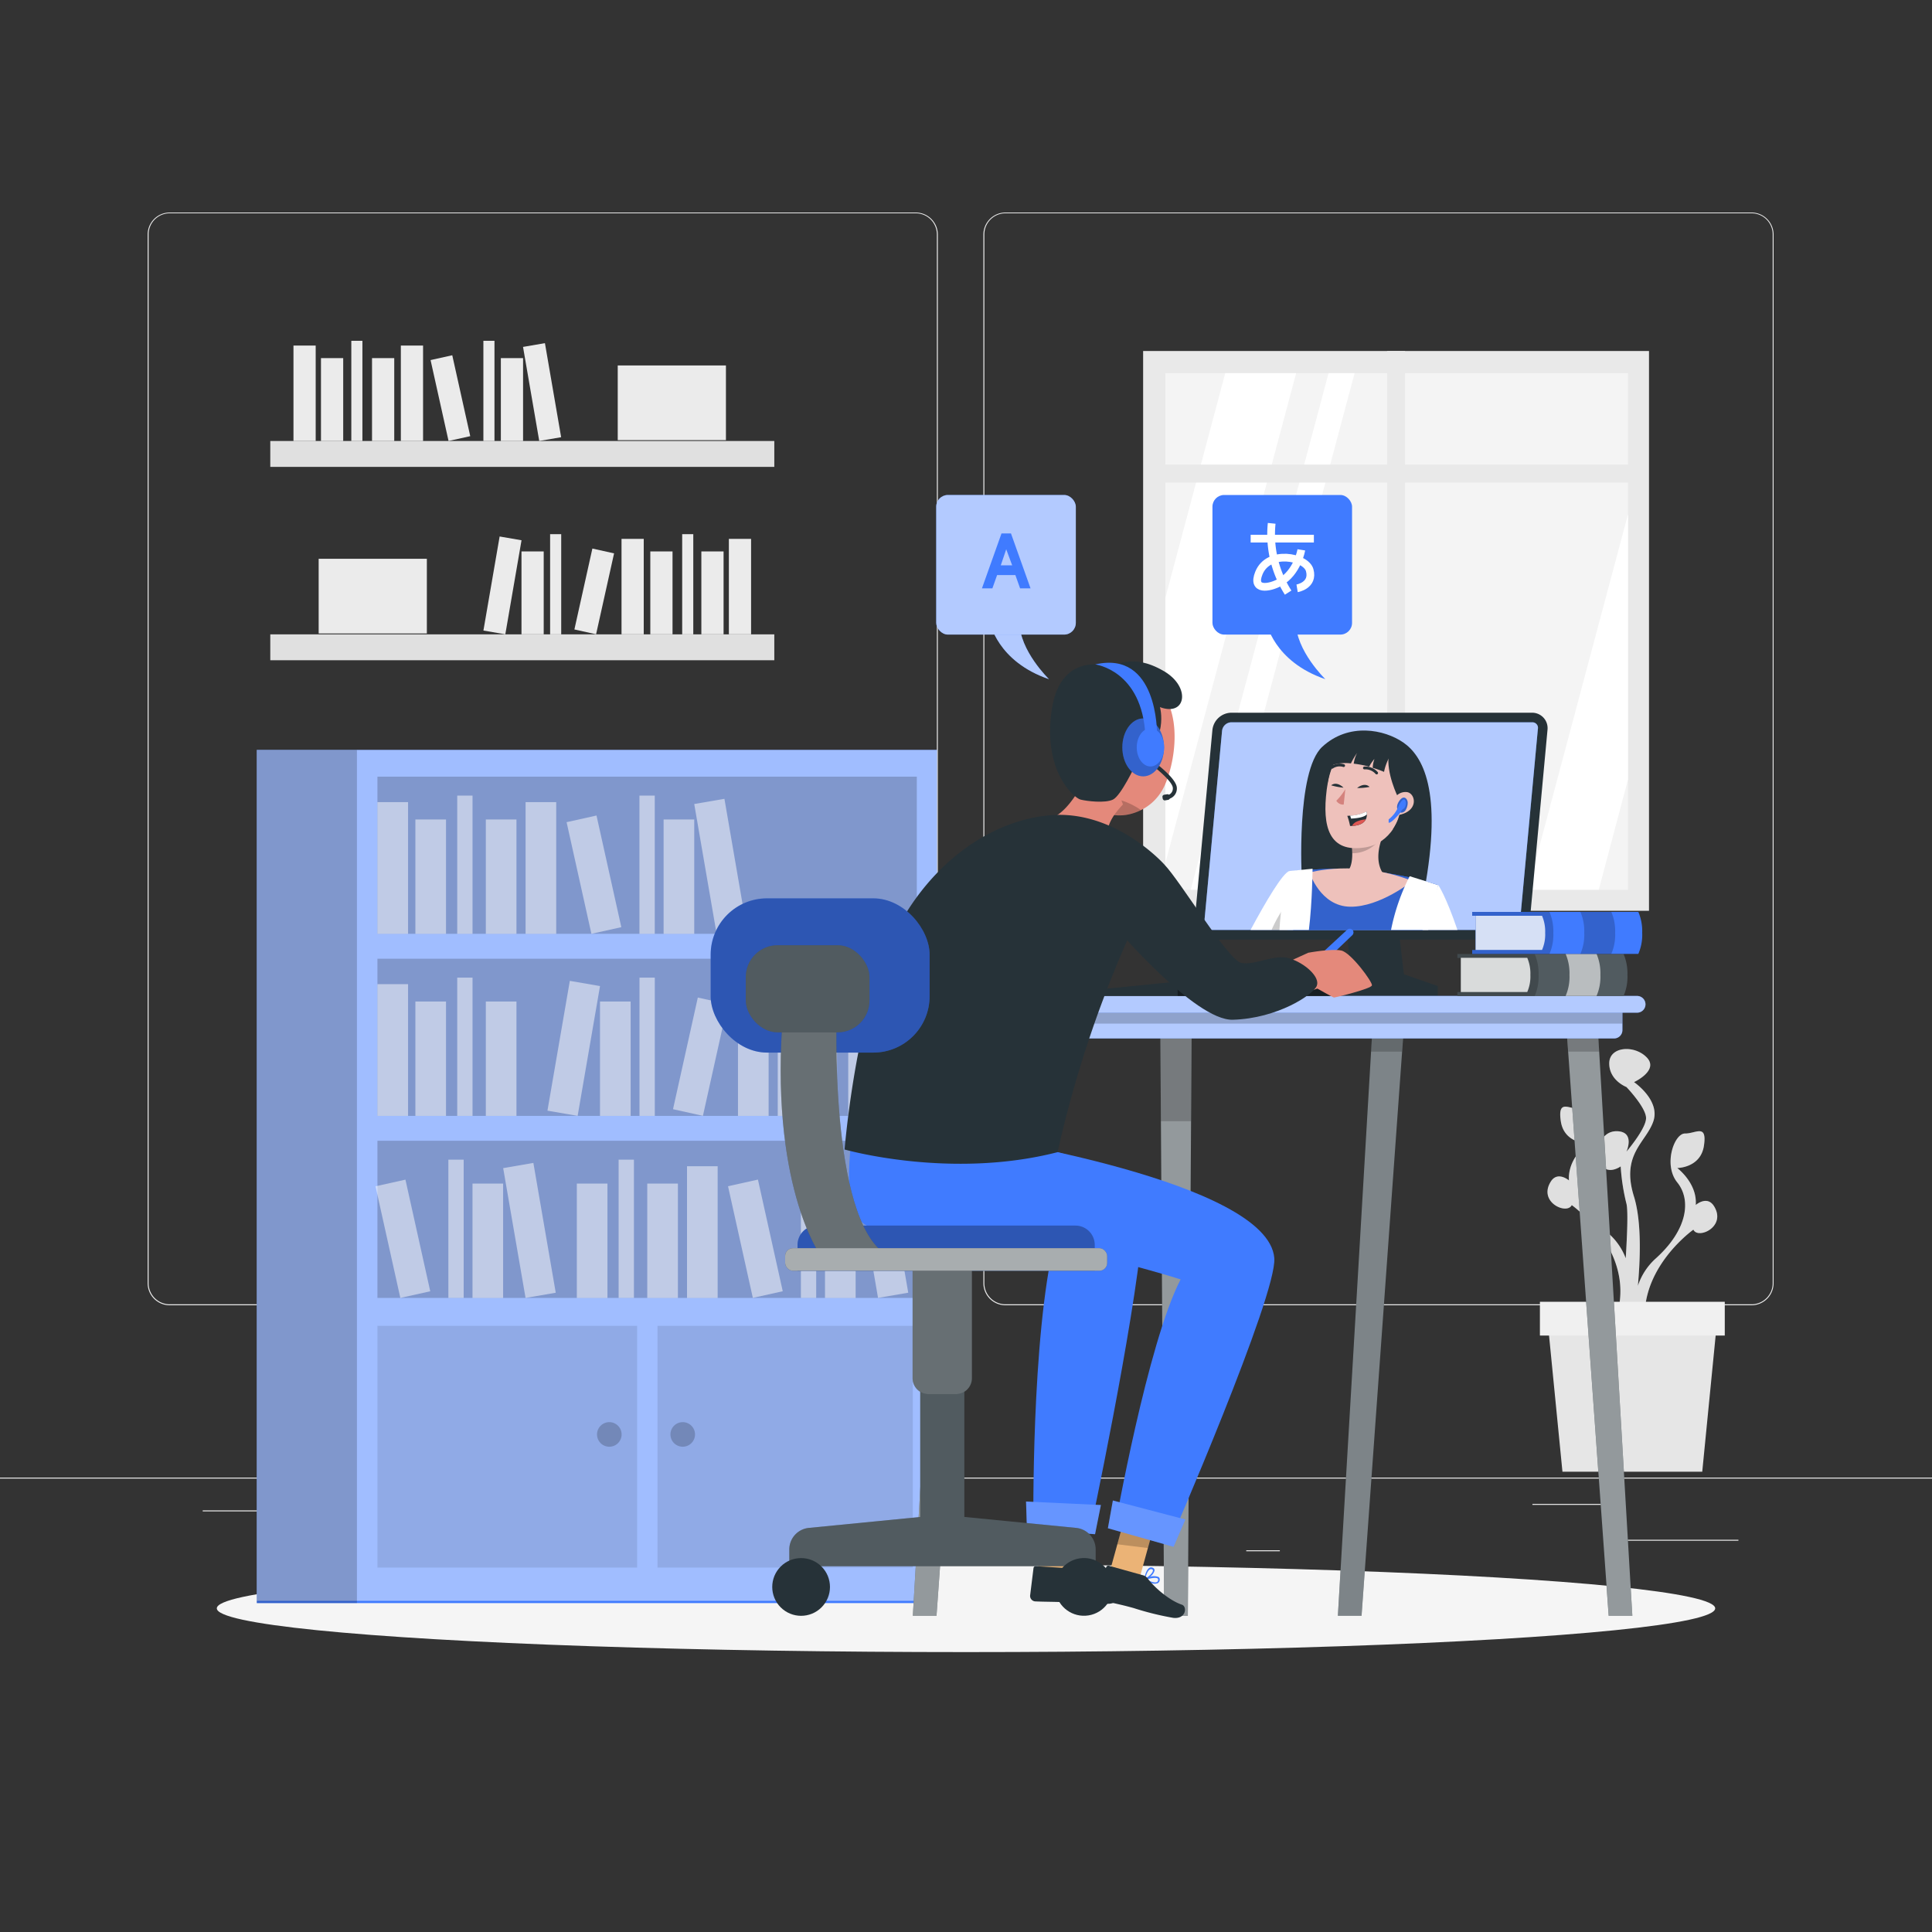 <svg xmlns="http://www.w3.org/2000/svg" viewBox="0 0 500 500"><rect x="0" y="0" width="500" height="500" fill="#333333" stroke="none"/><g id="freepik--background-complete--inject-45"><rect y="382.4" width="500" height="0.25" style="fill:#ebebeb"></rect><rect x="416.78" y="398.49" width="33.12" height="0.25" style="fill:#ebebeb"></rect><rect x="322.53" y="401.21" width="8.69" height="0.25" style="fill:#ebebeb"></rect><rect x="396.59" y="389.21" width="19.19" height="0.25" style="fill:#ebebeb"></rect><rect x="52.46" y="390.89" width="43.19" height="0.25" style="fill:#ebebeb"></rect><rect x="104.56" y="390.89" width="6.33" height="0.25" style="fill:#ebebeb"></rect><rect x="131.47" y="395.11" width="93.68" height="0.25" style="fill:#ebebeb"></rect><path d="M237,337.8H43.91a5.71,5.71,0,0,1-5.7-5.71V60.66A5.71,5.71,0,0,1,43.91,55H237a5.71,5.71,0,0,1,5.71,5.71V332.09A5.71,5.71,0,0,1,237,337.8ZM43.91,55.2a5.46,5.46,0,0,0-5.45,5.46V332.09a5.46,5.46,0,0,0,5.45,5.46H237a5.47,5.47,0,0,0,5.46-5.46V60.66A5.47,5.47,0,0,0,237,55.2Z" style="fill:#ebebeb"></path><path d="M453.31,337.8H260.21a5.72,5.72,0,0,1-5.71-5.71V60.66A5.72,5.72,0,0,1,260.21,55h193.1A5.71,5.71,0,0,1,459,60.66V332.09A5.71,5.71,0,0,1,453.31,337.8ZM260.21,55.2a5.47,5.47,0,0,0-5.46,5.46V332.09a5.47,5.47,0,0,0,5.46,5.46h193.1a5.47,5.47,0,0,0,5.46-5.46V60.66a5.47,5.47,0,0,0-5.46-5.46Z" style="fill:#ebebeb"></path><rect x="69.95" y="114.13" width="130.44" height="6.7" style="fill:#e0e0e0"></rect><rect x="75.95" y="89.43" width="5.75" height="24.7" style="fill:#ebebeb"></rect><rect x="103.74" y="89.43" width="5.75" height="24.7" style="fill:#ebebeb"></rect><rect x="137.42" y="89.12" width="5.75" height="24.7" transform="translate(-15.2 25.3) rotate(-9.78)" style="fill:#ebebeb"></rect><rect x="83.07" y="92.68" width="5.75" height="21.45" style="fill:#ebebeb"></rect><rect x="96.28" y="92.68" width="5.75" height="21.45" style="fill:#ebebeb"></rect><rect x="129.62" y="92.68" width="5.75" height="21.45" style="fill:#ebebeb"></rect><rect x="113.68" y="92.32" width="5.75" height="21.45" transform="translate(-19.57 27.73) rotate(-12.53)" style="fill:#ebebeb"></rect><rect x="90.92" y="88.2" width="2.87" height="25.93" style="fill:#ebebeb"></rect><rect x="125.1" y="88.2" width="2.87" height="25.93" style="fill:#ebebeb"></rect><rect x="159.87" y="94.58" width="28" height="19.33" style="fill:#ebebeb"></rect><rect x="69.95" y="164.16" width="130.44" height="6.7" transform="translate(270.34 335.03) rotate(180)" style="fill:#e0e0e0"></rect><rect x="188.64" y="139.46" width="5.75" height="24.7" transform="translate(383.02 303.62) rotate(180)" style="fill:#ebebeb"></rect><rect x="160.85" y="139.46" width="5.75" height="24.7" transform="translate(327.45 303.62) rotate(180)" style="fill:#ebebeb"></rect><rect x="127.17" y="139.15" width="5.75" height="24.7" transform="translate(232.46 322.89) rotate(-170.22)" style="fill:#ebebeb"></rect><rect x="181.52" y="142.72" width="5.75" height="21.45" transform="translate(368.78 306.88) rotate(180)" style="fill:#ebebeb"></rect><rect x="168.31" y="142.72" width="5.75" height="21.45" transform="translate(342.36 306.88) rotate(180)" style="fill:#ebebeb"></rect><rect x="134.97" y="142.72" width="5.75" height="21.45" transform="translate(275.68 306.88) rotate(180)" style="fill:#ebebeb"></rect><rect x="150.91" y="142.35" width="5.75" height="21.45" transform="translate(270.7 335.85) rotate(-167.47)" style="fill:#ebebeb"></rect><rect x="176.55" y="138.23" width="2.87" height="25.93" transform="translate(355.97 302.4) rotate(180)" style="fill:#ebebeb"></rect><rect x="142.37" y="138.23" width="2.87" height="25.93" transform="translate(287.61 302.4) rotate(180)" style="fill:#ebebeb"></rect><rect x="82.46" y="144.61" width="28" height="19.33" transform="translate(192.93 308.55) rotate(180)" style="fill:#ebebeb"></rect><rect x="295.84" y="90.84" width="130.92" height="144.87" style="fill:#e9e9e9"></rect><rect x="301.6" y="96.58" width="119.74" height="133.69" style="fill:#f4f4f4"></rect><polygon points="335.44 96.58 301.6 223.32 301.6 154.71 317.09 96.58 335.44 96.58" style="fill:#fff"></polygon><polygon points="350.57 96.58 314.88 230.27 308.15 230.27 343.83 96.58 350.57 96.58" style="fill:#fff"></polygon><polygon points="421.34 133.04 421.34 201.66 413.76 230.27 395.4 230.27 421.34 133.04" style="fill:#fff"></polygon><rect x="358.97" y="90.84" width="4.65" height="144.87" style="fill:#e9e9e9"></rect><rect x="298.11" y="120.24" width="126.13" height="4.65" style="fill:#e9e9e9"></rect><path d="M443.63,312.23c-1.8-3-4.77-.38-4.77-.38.43-5.68-4.8-9.57-4.8-9.57s6.07,0,6.92-5.79-2.12-3.1-4.9-3.14-5.69,8.09-2,12.66,2.68,12.36-5.78,19.87a16.48,16.48,0,0,0-4.42,6.9c.63-6.89,1-16.6-1-23.09-3.45-11,3.12-14,5-19.48s-5-10.16-5-10.16,6.5-3,3.33-6.35-9.74-2.93-9.74,1.5,4.45,6.12,4.45,6.12,5.08,5.29,5.08,8.05-5.08,8.68-5.08,8.68,2.32-5.08-2.33-5.29-6.14,5.92-4.24,8.68,5.08.42,5.08.42a53.45,53.45,0,0,0,1.46,9.53c.48,1.58.25,7.79-.15,14.25a16.09,16.09,0,0,0-4.12-6.12c-8.47-7.5-9.46-15.3-5.79-19.87s.76-12.69-2-12.65-5.74-2.66-4.9,3.14,6.92,5.79,6.92,5.79-5.22,3.89-4.8,9.57c0,0-3-2.58-4.76.38-3.22,5.29,4.23,8.58,5.48,6,0,0,15.79,11.18,12,27.27l.89,1.31c-.12,1.3-.19,2.08-.19,2.08l1.24-.53,1.4,2.07a48.27,48.27,0,0,0,.36,7l3.78-5.57c-3.81-16.1,12-27.28,12-27.28C439.39,320.81,446.84,317.53,443.63,312.23Z" style="fill:#e0e0e0"></path><path d="M443.63,312.23c-1.8-3-4.77-.38-4.77-.38.43-5.68-4.8-9.57-4.8-9.57s6.07,0,6.92-5.79-2.12-3.1-4.9-3.14-5.69,8.09-2,12.66,2.68,12.36-5.78,19.87a16.48,16.48,0,0,0-4.42,6.9c.63-6.89,1-16.6-1-23.09-3.45-11,3.12-14,5-19.48s-5-10.16-5-10.16,6.5-3,3.33-6.35-9.74-2.93-9.74,1.5,4.45,6.12,4.45,6.12,5.08,5.29,5.08,8.05-5.08,8.68-5.08,8.68,2.32-5.08-2.33-5.29-6.14,5.92-4.24,8.68,5.08.42,5.08.42a53.45,53.45,0,0,0,1.46,9.53c.48,1.58.25,7.79-.15,14.25a16.09,16.09,0,0,0-4.12-6.12c-8.47-7.5-9.46-15.3-5.79-19.87s.76-12.69-2-12.65-5.74-2.66-4.9,3.14,6.92,5.79,6.92,5.79-5.22,3.89-4.8,9.57c0,0-3-2.58-4.76.38-3.22,5.29,4.23,8.58,5.48,6,0,0,15.79,11.18,12,27.27l.89,1.31c-.12,1.3-.19,2.08-.19,2.08l1.24-.53,1.4,2.07a48.27,48.27,0,0,0,.36,7l3.78-5.57c-3.81-16.1,12-27.28,12-27.28C439.39,320.81,446.84,317.53,443.63,312.23Z" style="fill:#e0e0e0;opacity:0.2;isolation:isolate"></path><polygon points="440.54 380.88 404.36 380.88 400.46 341.27 444.44 341.27 440.54 380.88" style="fill:#e6e6e6"></polygon><rect x="398.53" y="336.9" width="47.84" height="8.74" style="fill:#f0f0f0"></rect></g><g id="freepik--Shadow--inject-45"><ellipse id="freepik--path--inject-45" cx="250" cy="416.24" rx="193.89" ry="11.32" style="fill:#f5f5f5"></ellipse></g><g id="freepik--Bookshelf--inject-45"><rect x="66.45" y="194.07" width="176.02" height="220.8" transform="translate(308.93 608.95) rotate(180)" style="fill:#407BFF"></rect><rect x="66.45" y="194.07" width="176.12" height="220.23" style="fill:#fff;opacity:0.5"></rect><rect x="97.68" y="201" width="139.59" height="40.67" style="opacity:0.2;isolation:isolate"></rect><rect x="97.68" y="207.59" width="7.93" height="34.09" style="fill:#fff;opacity:0.5"></rect><rect x="136.02" y="207.59" width="7.93" height="34.09" style="fill:#fff;opacity:0.5"></rect><rect x="182.5" y="207.16" width="7.93" height="34.09" transform="translate(-35.37 34.93) rotate(-9.78)" style="fill:#fff;opacity:0.5"></rect><rect x="107.5" y="212.08" width="7.93" height="29.6" style="fill:#fff;opacity:0.5"></rect><rect x="125.73" y="212.08" width="7.93" height="29.6" style="fill:#fff;opacity:0.5"></rect><rect x="171.74" y="212.08" width="7.93" height="29.6" style="fill:#fff;opacity:0.5"></rect><rect x="149.74" y="211.57" width="7.93" height="29.6" transform="translate(-45.44 38.73) rotate(-12.53)" style="fill:#fff;opacity:0.5"></rect><rect x="118.33" y="205.9" width="3.96" height="35.78" style="fill:#fff;opacity:0.5"></rect><rect x="165.49" y="205.9" width="3.96" height="35.78" style="fill:#fff;opacity:0.5"></rect><rect x="97.68" y="248.12" width="139.59" height="40.67" transform="translate(334.95 536.91) rotate(180)" style="opacity:0.2;isolation:isolate"></rect><rect x="229.34" y="254.7" width="7.93" height="34.09" transform="translate(466.61 543.49) rotate(180)" style="fill:#fff;opacity:0.5"></rect><rect x="191" y="254.7" width="7.93" height="34.09" transform="translate(389.92 543.49) rotate(180)" style="fill:#fff;opacity:0.5"></rect><rect x="144.52" y="254.28" width="7.93" height="34.09" transform="translate(248.72 563.92) rotate(-170.22)" style="fill:#fff;opacity:0.5"></rect><rect x="219.51" y="259.19" width="7.93" height="29.6" transform="translate(446.96 547.98) rotate(180)" style="fill:#fff;opacity:0.5"></rect><rect x="201.29" y="259.19" width="7.93" height="29.6" transform="translate(410.5 547.98) rotate(180)" style="fill:#fff;opacity:0.5"></rect><rect x="155.28" y="259.19" width="7.93" height="29.6" transform="translate(318.49 547.98) rotate(180)" style="fill:#fff;opacity:0.5"></rect><rect x="177.28" y="258.69" width="7.93" height="29.6" transform="translate(298.85 579.77) rotate(-167.47)" style="fill:#fff;opacity:0.5"></rect><rect x="212.66" y="253.01" width="3.96" height="35.78" transform="translate(429.28 541.8) rotate(180)" style="fill:#fff;opacity:0.5"></rect><rect x="165.49" y="253.01" width="3.96" height="35.78" transform="translate(334.95 541.8) rotate(180)" style="fill:#fff;opacity:0.5"></rect><rect x="97.68" y="254.7" width="7.93" height="34.09" style="fill:#fff;opacity:0.5"></rect><rect x="107.5" y="259.19" width="7.93" height="29.6" style="fill:#fff;opacity:0.5"></rect><rect x="125.73" y="259.19" width="7.93" height="29.6" style="fill:#fff;opacity:0.5"></rect><rect x="118.33" y="253.01" width="3.96" height="35.78" style="fill:#fff;opacity:0.5"></rect><rect x="97.68" y="295.23" width="139.59" height="40.67" style="opacity:0.2;isolation:isolate"></rect><g style="opacity:0.5"><rect x="177.8" y="301.82" width="7.93" height="34.09" style="fill:#fff"></rect><rect x="224.28" y="301.39" width="7.93" height="34.09" transform="translate(-50.77 43.39) rotate(-9.78)" style="fill:#fff"></rect><rect x="149.28" y="306.31" width="7.93" height="29.6" style="fill:#fff"></rect><rect x="167.51" y="306.31" width="7.93" height="29.6" style="fill:#fff"></rect><rect x="213.51" y="306.31" width="7.93" height="29.6" style="fill:#fff"></rect><rect x="191.52" y="305.8" width="7.93" height="29.6" transform="translate(-64.89 50.03) rotate(-12.53)" style="fill:#fff"></rect><rect x="160.1" y="300.12" width="3.96" height="35.78" style="fill:#fff"></rect><rect x="207.27" y="300.12" width="3.96" height="35.78" style="fill:#fff"></rect><rect x="133.05" y="301.39" width="7.93" height="34.09" transform="translate(-52.09 27.9) rotate(-9.78)" style="fill:#fff"></rect><rect x="122.28" y="306.31" width="7.93" height="29.6" style="fill:#fff"></rect><rect x="100.29" y="305.8" width="7.93" height="29.6" transform="translate(-67.06 30.25) rotate(-12.53)" style="fill:#fff"></rect><rect x="116.04" y="300.12" width="3.96" height="35.78" style="fill:#fff"></rect></g><rect x="66.45" y="194.07" width="25.91" height="220.8" transform="translate(158.82 608.95) rotate(180)" style="opacity:0.2;isolation:isolate"></rect><rect x="170.16" y="343.12" width="66.07" height="62.57" style="opacity:0.1;isolation:isolate"></rect><rect x="97.68" y="343.12" width="67.21" height="62.57" style="opacity:0.1;isolation:isolate"></rect><path d="M160.87,371.23a3.18,3.18,0,1,1-3.18-3.18A3.18,3.18,0,0,1,160.87,371.23Z" style="opacity:0.2;isolation:isolate"></path><path d="M179.87,371.23a3.18,3.18,0,1,1-3.18-3.18A3.18,3.18,0,0,1,179.87,371.23Z" style="opacity:0.2;isolation:isolate"></path></g><g id="freepik--Table--inject-45"><polygon points="359.04 215.35 346.19 215.35 349.61 252.14 329.29 255.19 329.29 257.75 372.09 257.75 372.09 255.19 363.32 252.14 359.04 215.35" style="fill:#263238"></polygon><path d="M309.15,238.7a4,4,0,0,0,4,4.47H391a5,5,0,0,0,4.87-4.47l4.62-49.8a4.08,4.08,0,0,0-.1-1.45,4,4,0,0,0-3.93-3H318.64a5,5,0,0,0-4.87,4.47Z" style="fill:#263238"></path><path d="M391,240.67a2.49,2.49,0,0,0,2.38-2.2l4.62-49.8a1.71,1.71,0,0,0,0-.61,1.46,1.46,0,0,0-1.5-1.13H318.64a2.48,2.48,0,0,0-2.37,2.2l-4.62,49.8a1.61,1.61,0,0,0,.38,1.26,1.5,1.5,0,0,0,1.16.48Z" style="fill:#407BFF"></path><path d="M391,240.67a2.49,2.49,0,0,0,2.38-2.2l4.62-49.8a1.71,1.71,0,0,0,0-.61,1.46,1.46,0,0,0-1.5-1.13H318.64a2.48,2.48,0,0,0-2.37,2.2l-4.62,49.8a1.61,1.61,0,0,0,.38,1.26,1.5,1.5,0,0,0,1.16.48Z" style="fill:#fff;opacity:0.6;isolation:isolate"></path><path d="M336.91,227.48s-1.58-27.84,5.28-34.2,16.1-4.51,21-1.11,10.28,12.23,5.4,38.47Z" style="fill:#263238"></path><path d="M368.41,240.67a.5.5,0,0,1,0-.13q.89-2.85,2-6.15c.55-1.67,1.14-3.44,1.8-5.31a84.82,84.82,0,0,0-12-2.89,92,92,0,0,0-12.94-1.36c-5.61-.05-12.05.58-12.05.58s-.92.22-1.49,6.17c-.2,2.14-.4,5.11-.51,9.09Z" style="fill:#407BFF"></path><path d="M368.41,240.67a.5.5,0,0,1,0-.13q.89-2.85,2-6.15c.55-1.67,1.14-3.44,1.8-5.31a84.82,84.82,0,0,0-12-2.89,92,92,0,0,0-12.94-1.36c-5.61-.05-12.05.58-12.05.58s-.92.22-1.49,6.17c-.18,1.92-.35,5-.44,9.09Z" style="fill:#407BFF"></path><g style="opacity:0.2;isolation:isolate"><path d="M368.41,240.67a.5.5,0,0,1,0-.13q.89-2.85,2-6.15c.55-1.67,1.14-3.44,1.8-5.31a84.82,84.82,0,0,0-12-2.89,92,92,0,0,0-12.94-1.36c-5.61-.05-12.05.58-12.05.58s-.92.22-1.49,6.17c-.2,2.14-.4,5.11-.51,9.09Z"></path><path d="M368.41,240.67a.5.5,0,0,1,0-.13q.89-2.85,2-6.15c.55-1.67,1.14-3.44,1.8-5.31a84.82,84.82,0,0,0-12-2.89,92,92,0,0,0-12.94-1.36c-5.61-.05-12.05.58-12.05.58s-.92.22-1.49,6.17c-.18,1.92-.35,5-.44,9.09Z"></path></g><path d="M334.67,240.67h0l-.5-8.26-.43-7c-1.72.34-6.29,8.17-10.1,15.26Z" style="fill:#fff"></path><path d="M334.67,240.67h0l-.5-8.26a33.69,33.69,0,0,0-5.09,8.27Z" style="opacity:0.2;isolation:isolate"></path><path d="M377.19,240.67c-3.06-8.95-4.95-11.59-4.95-11.59l-4.11,11.59Z" style="fill:#fff"></path><path d="M349.7,231.19c7.1-.91,9.24-3.94,9.24-3.94-4.51-4.25-.76-11.62-.76-11.62l-8.55,1.59a25.33,25.33,0,0,1,.33,3.6c.06,5.19-2.28,5.25-2.28,5.25C346.18,228.88,349.7,231.19,349.7,231.19Z" style="fill:#eec1bb"></path><path d="M349.63,217.22a25.33,25.33,0,0,1,.33,3.6c5.78,0,8.22-5.19,8.22-5.19Z" style="opacity:0.2;isolation:isolate"></path><path d="M354.35,193.31c-7.43-.4-10,3.45-11,11.08-1.2,9.53.55,16.45,10,14.91C366.07,217.22,366.7,194,354.35,193.31Z" style="fill:#eec1bb"></path><path d="M348.17,204.23a15.47,15.47,0,0,1-2.33,3,2.06,2.06,0,0,0,1.91,1Z" style="fill:#d4827d"></path><path d="M353.11,198.75a3.86,3.86,0,0,1,3.16,1.3" style="fill:none;stroke:#263238;stroke-linecap:round;stroke-linejoin:round;stroke-width:0.725px"></path><path d="M347.73,198.14a3.49,3.49,0,0,0-3,.44" style="fill:none;stroke:#263238;stroke-linecap:round;stroke-linejoin:round;stroke-width:0.725px"></path><path d="M348.68,211.13a18.6,18.6,0,0,1,.72,2.63l.48,0c2.18-.1,3.16-.86,3.58-1.68a2.71,2.71,0,0,0,.28-1.3,2.6,2.6,0,0,0-.09-.76,10,10,0,0,1-4.23,1.08C349,211.13,348.68,211.13,348.68,211.13Z" style="fill:#263238"></path><path d="M349.42,211.08l.23.77c2.05-.1,3.48-.44,4.09-1.09a2.6,2.6,0,0,0-.09-.76A10,10,0,0,1,349.42,211.08Z" style="fill:#fff"></path><path d="M349.88,213.74c2.18-.1,3.16-.86,3.58-1.68a6.87,6.87,0,0,0-2.39.59A2.66,2.66,0,0,0,349.88,213.74Z" style="fill:#de5753"></path><path d="M361.79,206.29s-3.14-6.3-2.36-11c0,0-14.4-6.82-15.94,8.09,0,0-.71-13.35,12.08-12.95s11.72,19.09,4.81,24.3C360.38,214.74,363.73,210.22,361.79,206.29Z" style="fill:#263238"></path><path d="M360.49,207.79a3.28,3.28,0,0,1,3.67-2.79c2.29.38,3.13,5.17-2.66,6C360.67,211.11,360.25,210.28,360.49,207.79Z" style="fill:#eec1bb"></path><path d="M351.21,203.94s1.84-1.61,3.24-.29A16.32,16.32,0,0,1,351.21,203.94Z" style="fill:#263238"></path><path d="M347.7,203.85s-1.67-1.78-3.2-.61A16.84,16.84,0,0,0,347.7,203.85Z" style="fill:#263238"></path><path d="M365.53,228s-8.35,6.77-16.11,6.66-10.5-8.85-10.5-8.85S351,222.29,365.53,228Z" style="fill:#eec1bb"></path><path d="M369.63,240.67c.75-4,1.61-8,2.6-11.59l-7.41-2.32A53.14,53.14,0,0,0,360,240.67Z" style="fill:#fff"></path><path d="M338.74,240.67c.89-7.32.95-15.84.95-15.84l-5.95.58c-1.47,4-2.25,9.52-2.63,15.26Z" style="fill:#fff"></path><path d="M351.21,191.61a10,10,0,0,0-8.83,7.45,11.4,11.4,0,0,1,7.24-1.49,18.75,18.75,0,0,1,1.59-2.7,8.58,8.58,0,0,0-.87,2.77,25.92,25.92,0,0,1,4,.77,9.65,9.65,0,0,1,1.37-2,7.33,7.33,0,0,0-.45,2.3,27.42,27.42,0,0,1,2.93,1.05,13.1,13.1,0,0,1,2.24-5.14S358.55,190.93,351.21,191.61Z" style="fill:#263238"></path><path d="M361.86,209.85a.86.86,0,0,1-.07-.1,1.88,1.88,0,0,1-.21-1.19c.11-.87,1.41-3,2.42-1.76a1.67,1.67,0,0,1,.3,1.12,3.5,3.5,0,0,1-.43,1.55,1.47,1.47,0,0,1-1.06.84A1.08,1.08,0,0,1,361.86,209.85Z" style="fill:#407BFF"></path><path d="M361.86,209.85a.86.86,0,0,1-.07-.1,1.88,1.88,0,0,1-.21-1.19c.11-.87,1.41-3,2.42-1.76a1.67,1.67,0,0,1,.3,1.12,3.5,3.5,0,0,1-.43,1.55,1.47,1.47,0,0,1-1.06.84A1.08,1.08,0,0,1,361.86,209.85Z" style="opacity:0.2;isolation:isolate"></path><path d="M362,208.48s.89-1.88,1.49-1.53.36,2-.22,2.32a1.76,1.76,0,0,0-.77.94s-2.47,3-3.12,2.69v-.84A8,8,0,0,0,362,208.48Z" style="fill:#407BFF"></path><polygon points="346.24 418.16 352.37 418.16 363.38 264.92 355.25 264.92 346.24 418.16" style="fill:#263238"></polygon><polygon points="346.24 418.16 352.37 418.16 362.84 272.53 363.38 265.16 355.25 265.16 354.81 272.53 346.24 418.16" style="fill:#fff;opacity:0.4;isolation:isolate"></polygon><polygon points="354.81 272.16 362.84 272.16 363.38 265.16 355.25 265.16 354.81 272.16" style="opacity:0.2;isolation:isolate"></polygon><polygon points="301.28 418.16 307.41 418.16 308.41 264.92 300.28 264.92 301.28 418.16" style="fill:#263238"></polygon><polygon points="300.28 265.16 300.44 289.89 301.28 418.16 307.41 418.16 308.25 289.89 308.41 265.16 300.28 265.16" style="fill:#fff;opacity:0.5;isolation:isolate"></polygon><polygon points="300.28 265.16 300.44 290.16 308.25 290.16 308.41 265.16 300.28 265.16" style="opacity:0.2;isolation:isolate"></polygon><polygon points="236.24 418.16 242.37 418.16 253.38 264.92 245.25 264.92 236.24 418.16" style="fill:#263238"></polygon><polygon points="236.24 418.16 242.37 418.16 252.84 272.53 253.38 265.16 245.25 265.16 244.81 272.53 236.24 418.16" style="fill:#fff;opacity:0.5;isolation:isolate"></polygon><polygon points="244.81 272.16 252.84 272.16 253.38 265.16 245.25 265.16 244.81 272.16" style="opacity:0.2;isolation:isolate"></polygon><polygon points="416.32 418.16 422.45 418.16 413.45 264.92 405.32 264.92 416.32 418.16" style="fill:#263238"></polygon><polygon points="405.32 265.16 405.86 272.53 416.33 418.16 422.45 418.16 413.89 272.53 413.45 265.16 405.32 265.16" style="fill:#fff;opacity:0.5;isolation:isolate"></polygon><polygon points="413.45 265.16 405.32 265.16 405.86 272.16 413.89 272.16 413.45 265.16" style="opacity:0.2;isolation:isolate"></polygon><path d="M241,261.08H417.73a2.16,2.16,0,0,1,2.16,2.16v5.51a0,0,0,0,1,0,0H238.81a0,0,0,0,1,0,0v-5.51A2.16,2.16,0,0,1,241,261.08Z" transform="translate(658.69 529.83) rotate(180)" style="fill:#407BFF"></path><path d="M241,261.08H417.73a2.16,2.16,0,0,1,2.16,2.16v5.51a0,0,0,0,1,0,0H238.81a0,0,0,0,1,0,0v-5.51A2.16,2.16,0,0,1,241,261.08Z" transform="translate(658.69 529.83) rotate(180)" style="fill:#fff;opacity:0.6;isolation:isolate"></path><rect x="238.81" y="261.08" width="181.08" height="3.84" transform="translate(658.69 525.99) rotate(180)" style="opacity:0.2;isolation:isolate"></rect><path d="M235,262.08H423.69a2.16,2.16,0,0,0,2.16-2.16h0a2.17,2.17,0,0,0-2.16-2.17H235a2.17,2.17,0,0,0-2.16,2.17h0A2.16,2.16,0,0,0,235,262.08Z" style="fill:#407BFF"></path><path d="M235,262.08H423.69a2.16,2.16,0,0,0,2.16-2.16h0a2.17,2.17,0,0,0-2.16-2.17H235a2.17,2.17,0,0,0-2.16,2.17h0A2.16,2.16,0,0,0,235,262.08Z" style="fill:#fff;opacity:0.6;isolation:isolate"></path><polygon points="346.31 257.75 345.32 254.03 304.77 254.03 286.1 255.89 285.39 257.75 346.31 257.75" style="fill:#263238"></polygon><polygon points="304.77 254.03 304.77 257.75 346.31 257.75 345.32 254.03 304.77 254.03" style="opacity:0.4;isolation:isolate"></polygon><path d="M421.18,252.31a12.36,12.36,0,0,1-1,5.44h-43v-1h.87v-8.85h-.87v-1h43A12.7,12.7,0,0,1,421.18,252.31Z" style="fill:#263238"></path><path d="M421.18,252.31a12.36,12.36,0,0,1-1,5.44h-43v-1h.87v-8.85h-.87v-1h43A12.7,12.7,0,0,1,421.18,252.31Z" style="fill:#fff;opacity:0.2;isolation:isolate"></path><path d="M398.18,252.31a12.36,12.36,0,0,1-1,5.44h-20v-1h.87v-8.85h-.87v-1h20A12.7,12.7,0,0,1,398.18,252.31Z" style="opacity:0.2;isolation:isolate"></path><path d="M396.06,252.31a10.06,10.06,0,0,1-.81,4.42H378.06v-8.85h17.19A10.35,10.35,0,0,1,396.06,252.31Z" style="fill:#fff;opacity:0.8;isolation:isolate"></path><path d="M414.18,252.31a12.36,12.36,0,0,1-1,5.44h-8a12.36,12.36,0,0,0,1-5.44,12.7,12.7,0,0,0-1-5.45h8A12.7,12.7,0,0,1,414.18,252.31Z" style="fill:#fff;opacity:0.6;isolation:isolate"></path><path d="M425,241.42a12.36,12.36,0,0,1-1,5.44H381v-1h.87V237H381v-1h43A12.7,12.7,0,0,1,425,241.42Z" style="fill:#407BFF"></path><path d="M402,241.42a12.36,12.36,0,0,1-1,5.44H381v-1h.87V237H381v-1h20A12.7,12.7,0,0,1,402,241.42Z" style="opacity:0.2;isolation:isolate"></path><path d="M399.89,241.42a10.06,10.06,0,0,1-.81,4.42H381.89V237h17.19A10.35,10.35,0,0,1,399.89,241.42Z" style="fill:#fff;opacity:0.8;isolation:isolate"></path><path d="M418,241.42a12.36,12.36,0,0,1-1,5.44h-8a12.36,12.36,0,0,0,1-5.44,12.7,12.7,0,0,0-1-5.45h8A12.7,12.7,0,0,1,418,241.42Z" style="opacity:0.2;isolation:isolate"></path></g><g id="freepik--speech-bubble-2--inject-45"><rect x="313.78" y="128.1" width="36.13" height="36.13" rx="3.03" style="fill:#407BFF"></rect><path d="M327.71,161s1.84,10.18,15.29,14.77c0,0-7.64-7.38-7.64-14.77Z" style="fill:#407BFF"></path><line x1="323.67" y1="139.4" x2="340.03" y2="139.4" style="fill:none;stroke:#fff;stroke-miterlimit:10;stroke-width:2px"></line><path d="M329.11,135.44a28,28,0,0,0,4.26,17.93" style="fill:none;stroke:#fff;stroke-miterlimit:10;stroke-width:2px"></path><path d="M335.69,152.26s4.34-.73,3.26-4.69c-.95-3.51-10.68-5.39-13.15.73-1.9,4.68,2.69,3.91,5.36,2.44,4.66-2.58,5.62-8.44,5.62-8.44" style="fill:none;stroke:#fff;stroke-miterlimit:10;stroke-width:2px"></path></g><g id="freepik--speech-bubble-1--inject-45"><path d="M256.19,161s1.84,10.18,15.29,14.77c0,0-7.64-7.38-7.64-14.77Z" style="fill:#407BFF"></path><path d="M256.19,161s1.84,10.18,15.29,14.77c0,0-7.64-7.38-7.64-14.77Z" style="fill:#fff;opacity:0.6;isolation:isolate"></path><rect x="242.29" y="128.1" width="36.13" height="36.13" rx="3.03" style="fill:#407BFF"></rect><rect x="242.29" y="128.1" width="36.13" height="36.13" rx="3.03" style="fill:#fff;opacity:0.6;isolation:isolate"></rect><path d="M264,152.26l-1.22-3.43h-4.73l-1.22,3.43h-2.7l5.06-14.21h2.45l5.06,14.21Zm-3.59-10.11L259,146.31h2.95Z" style="fill:#407BFF"></path></g><g id="freepik--Character--inject-45"><g id="freepik--group--inject-45"><path d="M348.69,240.58,336.35,252l1.71,1.39L350,242a1,1,0,0,0,0-1.38h0A1,1,0,0,0,348.69,240.58Z" style="fill:#407BFF"></path><path d="M331.32,249.87l7.25-3.3s6.07-1.13,8.57-.57,8.05,8.09,7.92,9-9.61,3.17-9.82,3.17-4.31-2.33-4.31-2.33l-6.71,2.33Z" style="fill:#e4897b"></path><polygon points="268.53 407.94 276.49 406.85 277.6 387.91 269.64 389.01 268.53 407.94" style="fill:#ebb376"></polygon><polygon points="269.64 389.01 277.6 387.92 276.96 398.75 269.02 399.44 269.64 389.01" style="opacity:0.2;isolation:isolate"></polygon><path d="M268.85,296.62l-2-12.17-44.66-2.67s-4.75,25.33-1.1,32.08c6.52,12.05,41.62,6,51.89,7.16-6.14,25.11-5.54,74.18-5.54,74.18l14.67,1.12s11.29-52.88,13.57-78C297.27,301.36,283.23,301.79,268.85,296.62Z" style="fill:#407BFF"></path><polygon points="265.77 395.89 283.4 397.05 284.91 389.5 265.54 388.6 265.77 395.89" style="fill:#407BFF"></polygon><polygon points="265.77 395.89 283.4 397.05 284.91 389.5 265.54 388.6 265.77 395.89" style="fill:#fff;opacity:0.2"></polygon><path d="M277.09,405.89l-9-.56a.56.56,0,0,0-.62.5h0l-.88,7.1a1.43,1.43,0,0,0,1.31,1.51c3.15.14,4.65.05,8.62.27a74.45,74.45,0,0,0,10.57.34c3.36-.33,2.95-3.63,1.5-3.79-3.44-.39-8-2.92-10.14-4.83A2.23,2.23,0,0,0,277.09,405.89Z" style="fill:#263238"></path><polygon points="286.9 407.87 294.92 408.46 299.95 390.17 291.94 389.59 286.9 407.87" style="fill:#ebb376"></polygon><path d="M296,408.82s0,0,0,.06h.07a10,10,0,0,0,2,.84,2.21,2.21,0,0,0,1.56,0,1,1,0,0,0,.5-.95.73.73,0,0,0-.27-.63,3.24,3.24,0,0,0-2.25-.06,3,3,0,0,0,1.19-1.63.7.7,0,0,0-.49-.72.9.9,0,0,0-.8,0c-1,.53-1.36,2.78-1.39,2.9h0a.59.59,0,0,1-.13,0A.14.14,0,0,0,296,408.82Zm.59-.45-.18.06c.19-.74.6-1.95,1.18-2.26a.54.54,0,0,1,.43-.06l.09,0c.25.1.28.25.26.36C298.35,407,297.42,407.94,296.63,408.37Zm0,.42c1.06-.33,2.53-.61,3-.28a.32.32,0,0,1,.13.31.66.66,0,0,1-.3.61C299,409.68,298,409.44,296.66,408.79Z" style="fill:#407BFF"></path><polygon points="291.94 389.59 299.94 390.18 297.07 400.63 289.15 399.66 291.94 389.59" style="opacity:0.2;isolation:isolate"></polygon><path d="M302.66,399.34l-14.12-4.15s8.43-47.58,17-64.08c-.64-.21-1.49-.48-2.54-.79-1.89-.57-4.4-1.28-7.35-2.1-20.52-5.69-62.11-16.36-62.11-16.36l19-17.73s75.68,11.54,77.25,31.48C330.52,335.2,302.66,399.34,302.66,399.34Z" style="fill:#407BFF"></path><polygon points="286.72 395.51 303.72 400.31 306.77 393.24 288.01 388.33 286.72 395.51" style="fill:#407BFF"></polygon><polygon points="286.72 395.51 303.72 400.31 306.77 393.24 288.01 388.33 286.72 395.51" style="fill:#fff;opacity:0.2"></polygon><path d="M295.71,407.65,287,405.22a.58.58,0,0,0-.72.37h0L284,412.36a1.41,1.41,0,0,0,1,1.74c3,.8,4.54,1,8.37,2.06a75.16,75.16,0,0,0,10.27,2.54c3.35.38,3.64-2.94,2.25-3.4-3.28-1.1-7.2-4.51-8.9-6.84A2.29,2.29,0,0,0,295.71,407.65Z" style="fill:#263238"></path><path d="M277.29,406.87l.16,0s.18.06.21.08,0,0,0,0h.07a9.91,9.91,0,0,0,2.09.41,2.11,2.11,0,0,0,1.53-.3,1,1,0,0,0,.29-1,.73.73,0,0,0-.4-.56A3.34,3.34,0,0,0,279,406a2.81,2.81,0,0,0,.79-1.83.75.75,0,0,0-.68-.61,1.17,1.17,0,0,0-.89.21c-.84.72-1,3-1,3.13h0Zm.86-.46-.17.09a4.1,4.1,0,0,1,.68-2.46.56.56,0,0,1,.41-.15l.09,0c.27,0,.33.18.34.29A3.86,3.86,0,0,1,278.15,406.41Zm.11.39c1-.53,2.35-1.12,2.86-.88a.32.32,0,0,1,.19.27.69.69,0,0,1-.17.66C280.74,407.2,279.68,407.17,278.26,406.8Z" style="fill:#407BFF"></path><path d="M301.49,203.12c-.19.42-.4.84-.62,1.23a13,13,0,0,1-5.58,5.3,13.16,13.16,0,0,1-1.84.75A11.7,11.7,0,0,1,280,205.87c-3.83-5.44-2.79-10.79-1.77-20a12.66,12.66,0,0,1,19.33-9.54C305.91,181.5,304.85,195.26,301.49,203.12Z" style="fill:#e4897b"></path><path d="M295.29,209.65a13.16,13.16,0,0,1-1.84.75,11.81,11.81,0,0,1-10.05-1.25,13.77,13.77,0,0,1,2.15-2.81A18.23,18.23,0,0,1,295.29,209.65Z" style="opacity:0.2;isolation:isolate"></path><path d="M271.19,212.09c1.58,5.94,11.77,10.7,11.77,10.7s6.87,2.18,6.82-.44c-3.07-2.79-3.7-5.47-3.06-8a12.11,12.11,0,0,1,2.19-4.16,24.76,24.76,0,0,1,1.71-2l-6-16.05C282.45,198.81,277.58,210.41,271.19,212.09Z" style="fill:#e4897b"></path><path d="M300.19,183s2.58,8.69-6.33,14.93c0,0-3.74,8-5.83,9s-6.81.4-8.4,0-9.82-7.22-7.44-23.26,15.84-11,15.84-11,4.6-4,13.15,1C308.32,177.81,306.92,185.55,300.19,183Z" style="fill:#263238"></path><path d="M292.65,193.77a6,6,0,0,0,2.35,4.55c1.72,1.1,3.38-1.3,3.57-4.08.16-2.47-.52-6.1-2.58-6S292.42,191.21,292.65,193.77Z" style="fill:#e4897b"></path><path d="M301.29,223.69s-12.64-14.16-29.53-12.7S238,225.5,229.53,246s-10.95,51.49-10.95,51.49,27.33,7.83,55.12.69A295.73,295.73,0,0,1,301.29,223.69Z" style="fill:#263238"></path><path d="M301.29,223.69c4.27,4.43,16.46,24.74,19.93,25.5s8.52-2.36,12.47-1.17,8,4.79,7.1,7.1-10.2,8.46-21.73,8.79c-9.87.29-30.67-24.29-30.67-24.29C288.39,230.12,301.29,223.69,301.29,223.69Z" style="fill:#263238"></path><path d="M301.82,206.84l0-1a1.77,1.77,0,0,0,1.71-1.88c0-1.49-3.7-4.71-6-6.39l.58-.81c.66.47,6.47,4.72,6.46,7.2A2.76,2.76,0,0,1,301.82,206.84Z" style="fill:#263238"></path><path d="M301.24,193.42c0,4.14-2.42,7.5-5.39,7.5s-5.39-3.36-5.39-7.5,2.41-7.49,5.39-7.49S301.24,189.28,301.24,193.42Z" style="fill:#407BFF"></path><path d="M301.24,193.42c0,4.14-2.42,7.5-5.39,7.5s-5.39-3.36-5.39-7.5,2.41-7.49,5.39-7.49S301.24,189.28,301.24,193.42Z" style="opacity:0.2;isolation:isolate"></path><ellipse cx="297.74" cy="193.42" rx="3.55" ry="4.94" style="fill:#407BFF"></ellipse><path d="M299.43,189.84s.28-21.62-16-17.89c0,0,12.17,1.47,13,18.48Z" style="fill:#407BFF"></path><rect x="300.86" y="205.61" width="1.86" height="1.48" rx="0.51" transform="translate(-30.74 54.43) rotate(-9.81)" style="fill:#263238"></rect></g></g><g id="freepik--Chair--inject-45"><path d="M211.4,317.18h66.92a5,5,0,0,1,5,5v6.69a0,0,0,0,1,0,0H206.4a0,0,0,0,1,0,0v-6.69a5,5,0,0,1,5-5Z" style="fill:#407BFF"></path><path d="M211.4,317.18h66.92a5,5,0,0,1,5,5v6.69a0,0,0,0,1,0,0H206.4a0,0,0,0,1,0,0v-6.69a5,5,0,0,1,5-5Z" style="opacity:0.3;isolation:isolate"></path><rect x="183.92" y="232.49" width="56.66" height="39.92" rx="14.58" transform="translate(424.5 504.9) rotate(180)" style="fill:#407BFF"></rect><g style="opacity:0.3;isolation:isolate"><rect x="183.92" y="232.49" width="56.66" height="39.92" rx="14.58" transform="translate(424.5 504.9) rotate(180)"></rect></g><path d="M209.33,395.42l28.82-2.83V352.1h11.42v40.48l28.92,2.84a5.61,5.61,0,0,1,5.07,5.58v4.33H204.27V401A5.61,5.61,0,0,1,209.33,395.42Z" style="fill:#263238"></path><path d="M209.33,395.42l28.82-2.83V352.1h11.42v40.48l28.92,2.84a5.61,5.61,0,0,1,5.07,5.58v4.33H204.27V401A5.61,5.61,0,0,1,209.33,395.42Z" style="fill:#fff;opacity:0.2;isolation:isolate"></path><circle cx="280.51" cy="410.7" r="7.47" transform="translate(-62.16 50.24) rotate(-9.22)" style="fill:#263238"></circle><circle cx="207.32" cy="410.7" r="7.47" transform="translate(-229.68 266.89) rotate(-45)" style="fill:#263238"></circle><path d="M240.31,324.73h7.09a4.13,4.13,0,0,1,4.13,4.13V360.8a0,0,0,0,1,0,0H236.18a0,0,0,0,1,0,0V328.87A4.13,4.13,0,0,1,240.31,324.73Z" transform="translate(487.71 685.53) rotate(180)" style="fill:#263238"></path><path d="M240.31,324.73h7.09a4.13,4.13,0,0,1,4.13,4.13V360.8a0,0,0,0,1,0,0H236.18a0,0,0,0,1,0,0V328.87A4.13,4.13,0,0,1,240.31,324.73Z" transform="translate(487.71 685.53) rotate(180)" style="fill:#fff;opacity:0.3;isolation:isolate"></path><path d="M216.56,261.44s-2.18,54,12.85,63.29H212.25s-13.3-18.39-9.54-63.29Z" style="fill:#263238"></path><path d="M216.56,261.44s-2.18,54,12.85,63.29H212.25s-13.3-18.39-9.54-63.29Z" style="fill:#fff;opacity:0.3;isolation:isolate"></path><rect x="203.2" y="323.03" width="83.33" height="5.84" rx="2.01" style="fill:#263238"></rect><rect x="203.2" y="323.03" width="83.33" height="5.84" rx="2.01" style="fill:#fff;opacity:0.6;isolation:isolate"></rect><rect x="193.01" y="244.62" width="32.01" height="22.55" rx="8.24" style="fill:#263238"></rect><rect x="193.01" y="244.62" width="32.01" height="22.55" rx="8.24" style="fill:#fff;opacity:0.2;isolation:isolate"></rect></g></svg>